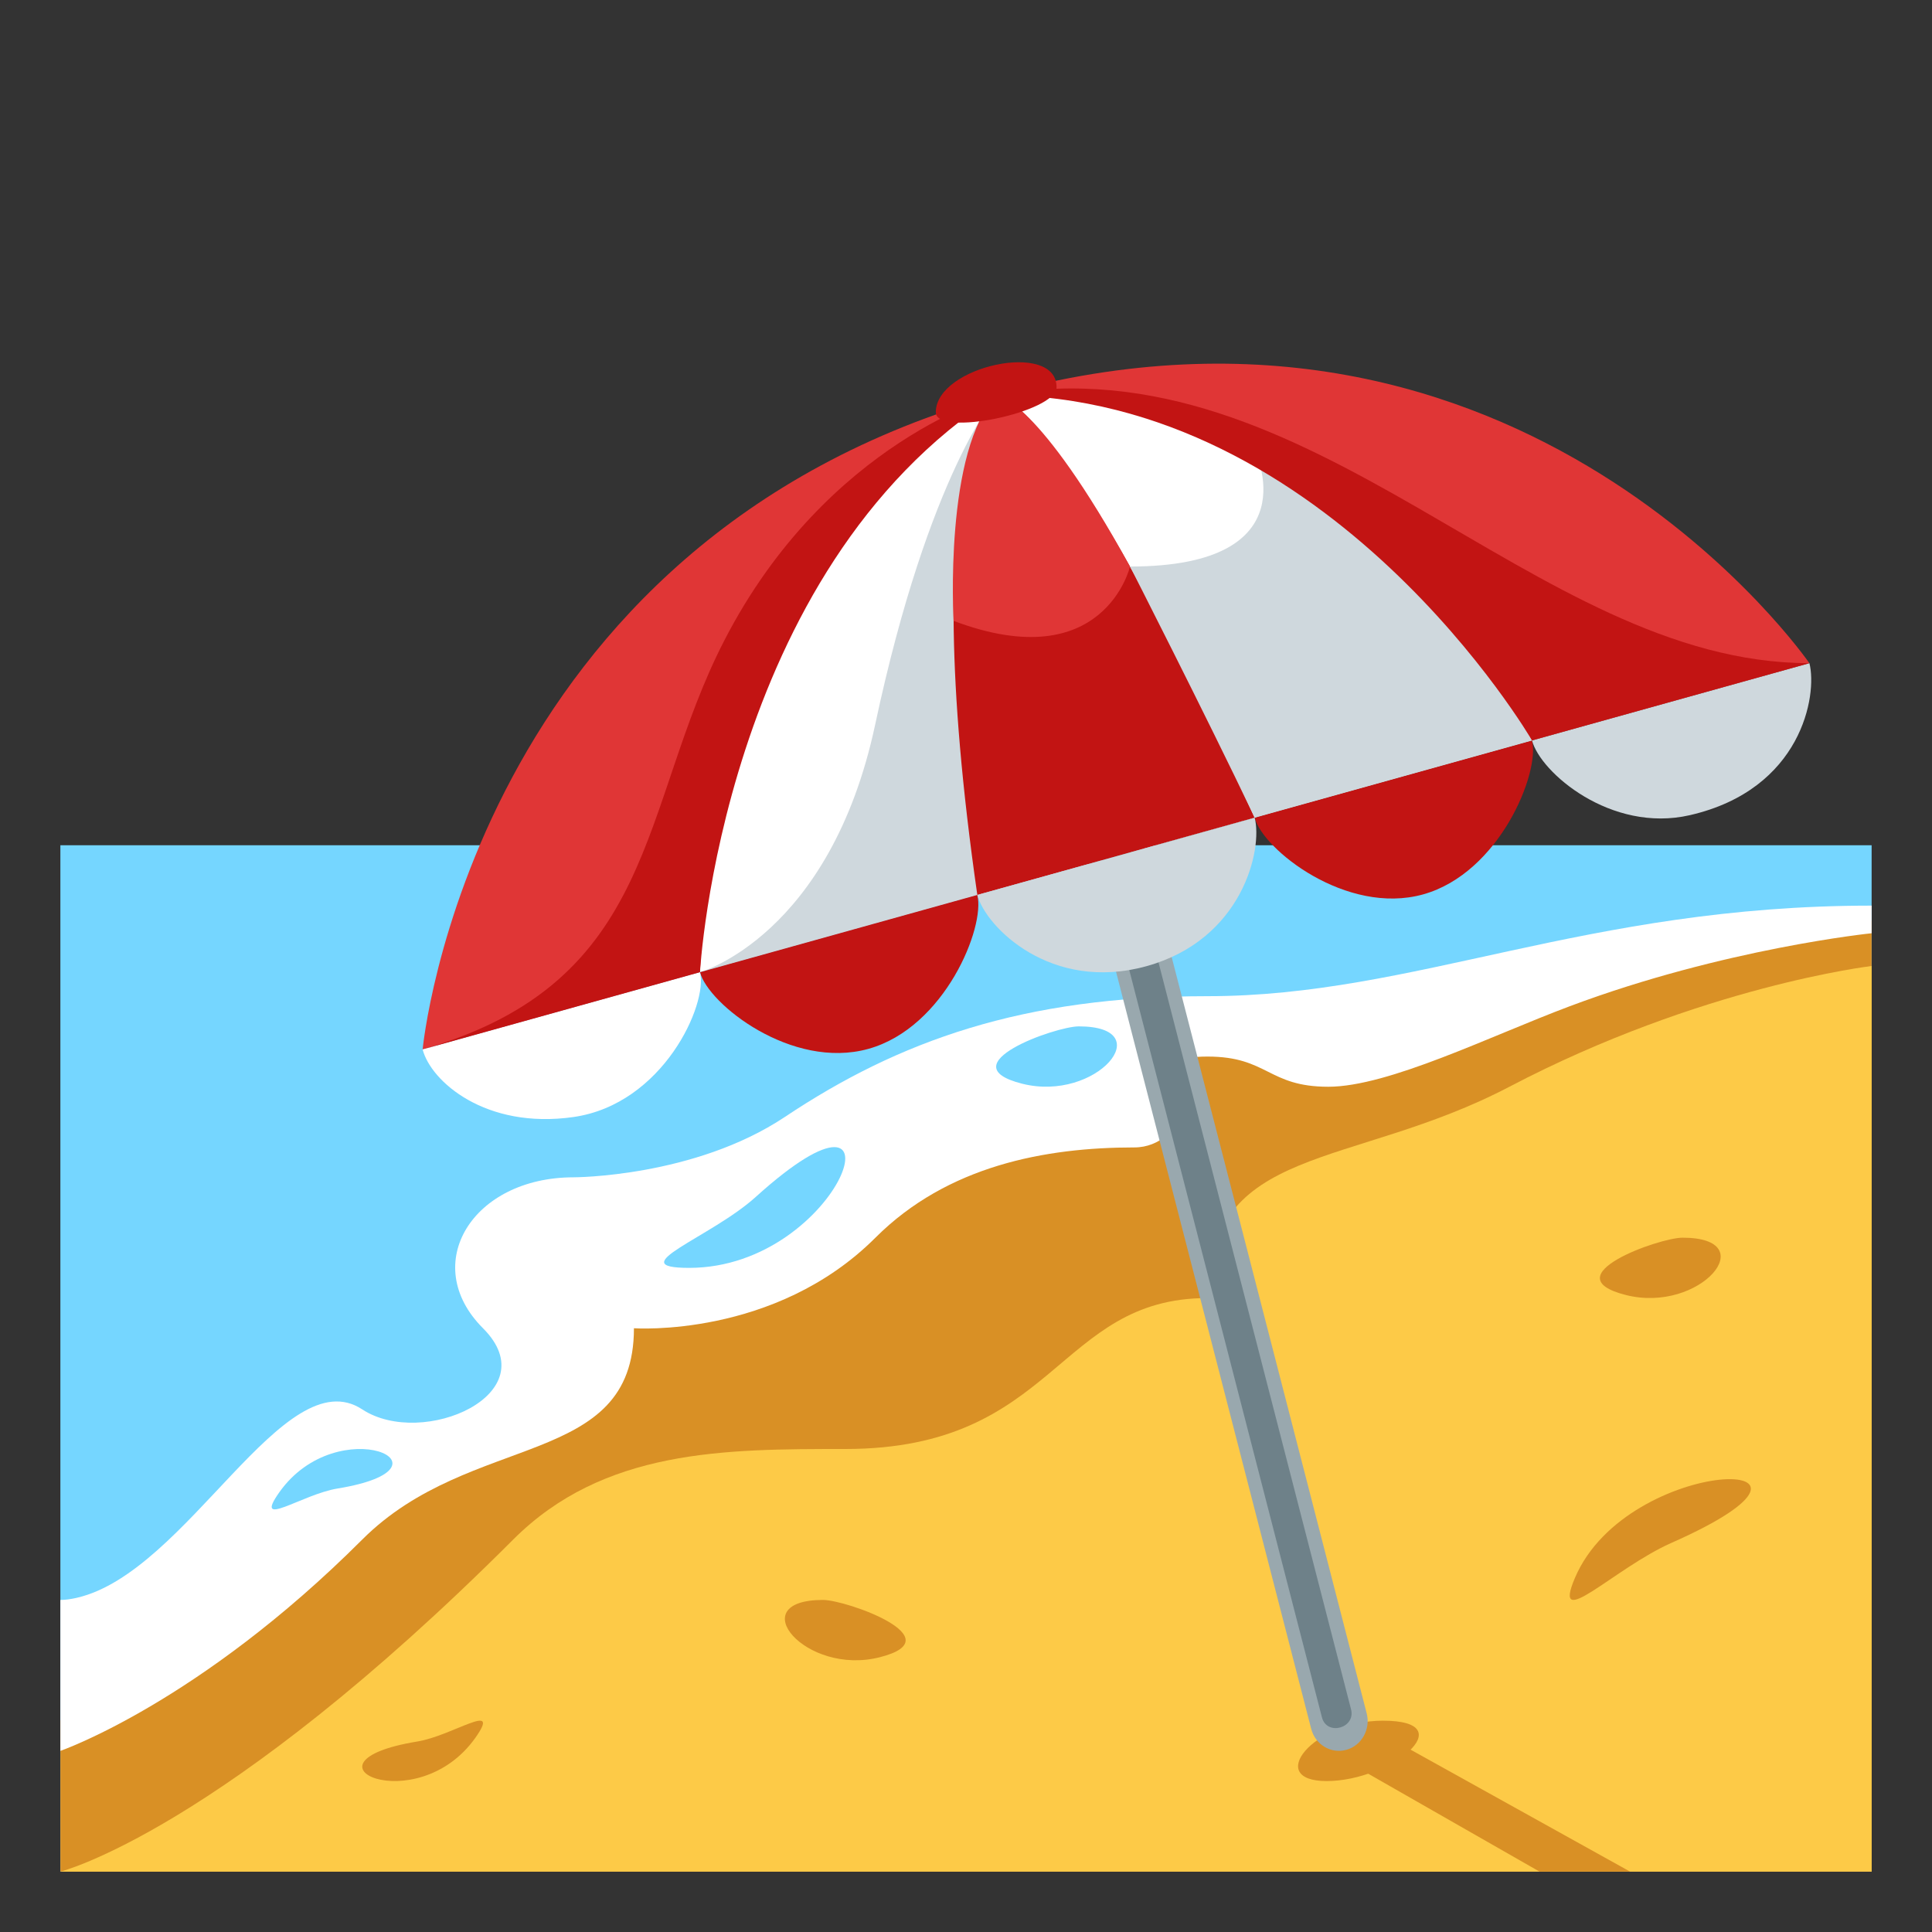 <?xml version="1.0" encoding="utf-8"?>
<!-- Generator: Adobe Illustrator 16.2.0, SVG Export Plug-In . SVG Version: 6.00 Build 0)  -->
<!DOCTYPE svg PUBLIC "-//W3C//DTD SVG 1.1//EN" "http://www.w3.org/Graphics/SVG/1.1/DTD/svg11.dtd">
<svg version="1.1" id="Layer_1" xmlns="http://www.w3.org/2000/svg" xmlns:xlink="http://www.w3.org/1999/xlink" x="0px" y="0px"
	 width="64px" height="64px" viewBox="0 0 64 64" enable-background="new 0 0 64 64" xml:space="preserve">
<rect x="0" y="0" width="64" height="64" fill="#333333" stroke="none"/>
<rect x="2" y="28" fill="#75D6FF" width="60" height="34"/>
<path fill="#D99025" d="M20,44c0,0,3-0.375,6-2.375c3.769-2.514,4-4.563,7.625-4.563c1.128,0,12.313-6.563,28.375-6.563V62H2v-5
	L20,44z"/>
<path fill="#FDCA47" d="M17,51c3-3,7-3,11-3c7,0,7-5,12-5c0-5.125,4.75-4.25,10-7c6.373-3.338,12-4,12-4v30H2
	C2,62,7.313,60.688,17,51z"/>
<path fill="#FFFFFF" d="M19,39c0,0,4,0,7-2c3.769-2.514,7.875-4,14-4c6.875,0,12.5-3,22-3v0.915c0,0-4.877,0.497-10,2.418
	C49.382,34.314,46,36,44,36s-2-1-4-1s-1,1-1,2c0,0.352-0.564,1.01-1.422,1.01c-2.953,0-6.193,0.605-8.578,2.99c-3.333,3.333-8,3-8,3
	c0,4.666-5.393,3.393-9,7c-5.417,5.417-10,7-10,7v-5c0.163,0,0.337-0.025,0.515-0.064c0.014-0.004,0.027-0.006,0.042-0.01
	c3.657-0.851,6.854-7.938,9.443-6.238C14,48,18.174,46.174,16,44C13.875,41.875,15.654,39,19,39z"/>
<path fill="#75D6FF" d="M25.037,39.648C23.552,40.992,20.543,42,22.829,42C27.893,42,30.317,34.87,25.037,39.648z"/>
<path fill="#D99025" d="M55.366,51.111c-1.901,0.842-3.988,3.02-3.192,1.154C53.938,48.134,62.13,48.12,55.366,51.111z"/>
<path fill="#75D6FF" d="M11.182,49.309c-1.188,0.194-2.811,1.373-1.931,0.127C11.201,46.68,15.409,48.616,11.182,49.309z"/>
<path fill="#75D6FF" d="M35.736,34c-0.771,0-4.35,1.271-1.881,1.898C36.325,36.527,38.441,34,35.736,34z"/>
<path fill="#D99025" d="M13.818,57.691c1.188-0.194,2.811-1.373,1.931-0.127C13.799,60.32,9.591,58.384,13.818,57.691z"/>
<path fill="#D99025" d="M45.813,57c-2.336,0-3.914,2-1.867,2C46.076,59,48.501,57,45.813,57z"/>
<path fill="#D99025" d="M55.736,41c-0.771,0-4.35,1.271-1.881,1.898C56.325,43.527,58.441,41,55.736,41z"/>
<path fill="#D99025" d="M27.264,53c0.771,0,4.35,1.271,1.88,1.898C26.675,55.527,24.559,53,27.264,53z"/>
<polygon fill="#D99025" points="45,57 44,58 51,62 54,62 "/>
<path fill="#FFFFFF" d="M33.029,13.088c0,0-13.37,5.43-9.842,19.115l27.563-7.676C50.75,24.528,43.596,10.147,33.029,13.088z"/>
<path fill="#99A8AE" d="M45.273,56.756l-8.617-33.419l-1.836,0.511l8.615,33.421c0.135,0.525,0.657,0.838,1.166,0.696
	C45.107,57.824,45.409,57.284,45.273,56.756z"/>
<path fill="#E03636" d="M23.188,32.205L14,34.764c0,0,1.573-16.813,19.029-21.674C23.558,18.359,23.188,32.205,23.188,32.205z"/>
<path fill="#E03636" d="M50.75,24.528l9.188-2.559c0,0-9.453-13.742-26.91-8.881C43.771,12.73,50.75,24.528,50.75,24.528z"/>
<path fill="#6E8189" d="M44.755,56.623c-2.871-11.141-5.743-22.28-8.614-33.419c-0.162-0.624-1.127-0.359-0.966,0.266
	c2.871,11.139,5.745,22.281,8.616,33.42C43.953,57.514,44.917,57.248,44.755,56.623z"/>
<path fill="#CFD8DD" d="M33.029,13.088c0,0-2.253,2.547-4.038,10.916c-1.493,7-5.804,8.201-5.804,8.201l9.187-2.559L33.029,13.088z"
	/>
<path fill="#C21413" d="M32.375,29.646c-2.094-14.56,0.654-16.556,0.654-16.556s2.273,0.116,8.533,13.998L32.375,29.646z"/>
<path fill="#C21413" d="M32.375,29.646l-9.187,2.559c0.271,1.053,3.041,3.247,5.579,2.54C31.303,34.037,32.646,30.699,32.375,29.646
	z"/>
<path fill="#C21413" d="M50.75,24.528l-9.188,2.558c0.271,1.055,3.041,3.248,5.58,2.542C49.68,28.92,51.021,25.583,50.75,24.528z"/>
<path fill="#CFD8DD" d="M59.939,21.969l-9.189,2.559c0.271,1.055,2.611,3.076,5.227,2.476
	C59.689,26.152,60.209,23.024,59.939,21.969z"/>
<path fill="#CFD8DD" d="M37.434,18.767c0,0,2.459,4.819,4.129,8.32l9.188-2.558c0,0-3.194-6.606-9.188-9.606
	C41.563,14.922,43.482,18.767,37.434,18.767z"/>
<path fill="#CFD8DD" d="M41.563,27.087l-9.187,2.559c0.271,1.054,2.438,3.241,5.61,2.358C41.159,31.121,41.835,28.142,41.563,27.087
	z"/>
<path fill="#FFFFFF" d="M23.188,32.205L14,34.764c0.272,1.055,2.082,2.656,4.997,2.239C21.966,36.578,23.459,33.258,23.188,32.205z"
	/>
<path fill="#C21413" d="M33.029,13.088c0,0-5.62,1.5-9.035,8.128C21.153,26.733,21.829,32.521,14,34.762l9.188-2.558
	C23.188,32.205,23.911,18.922,33.029,13.088z"/>
<path fill="#C21413" d="M33.029,13.088c11.063,0,17.721,11.439,17.721,11.439l9.188-2.559C50.75,21.969,43.523,11.213,33.029,13.088
	"/>
<path fill="#E03636" d="M31.589,20.567c0,0-0.329-5.708,1.44-7.478c0,0,1.354,0.125,4.404,5.678
	C37.434,18.767,36.575,22.447,31.589,20.567z"/>
<path fill="#C21413" d="M31,13.656c0,0.83,4,0,4-0.83C35,11.267,31,12.126,31,13.656z"/>
</svg>
